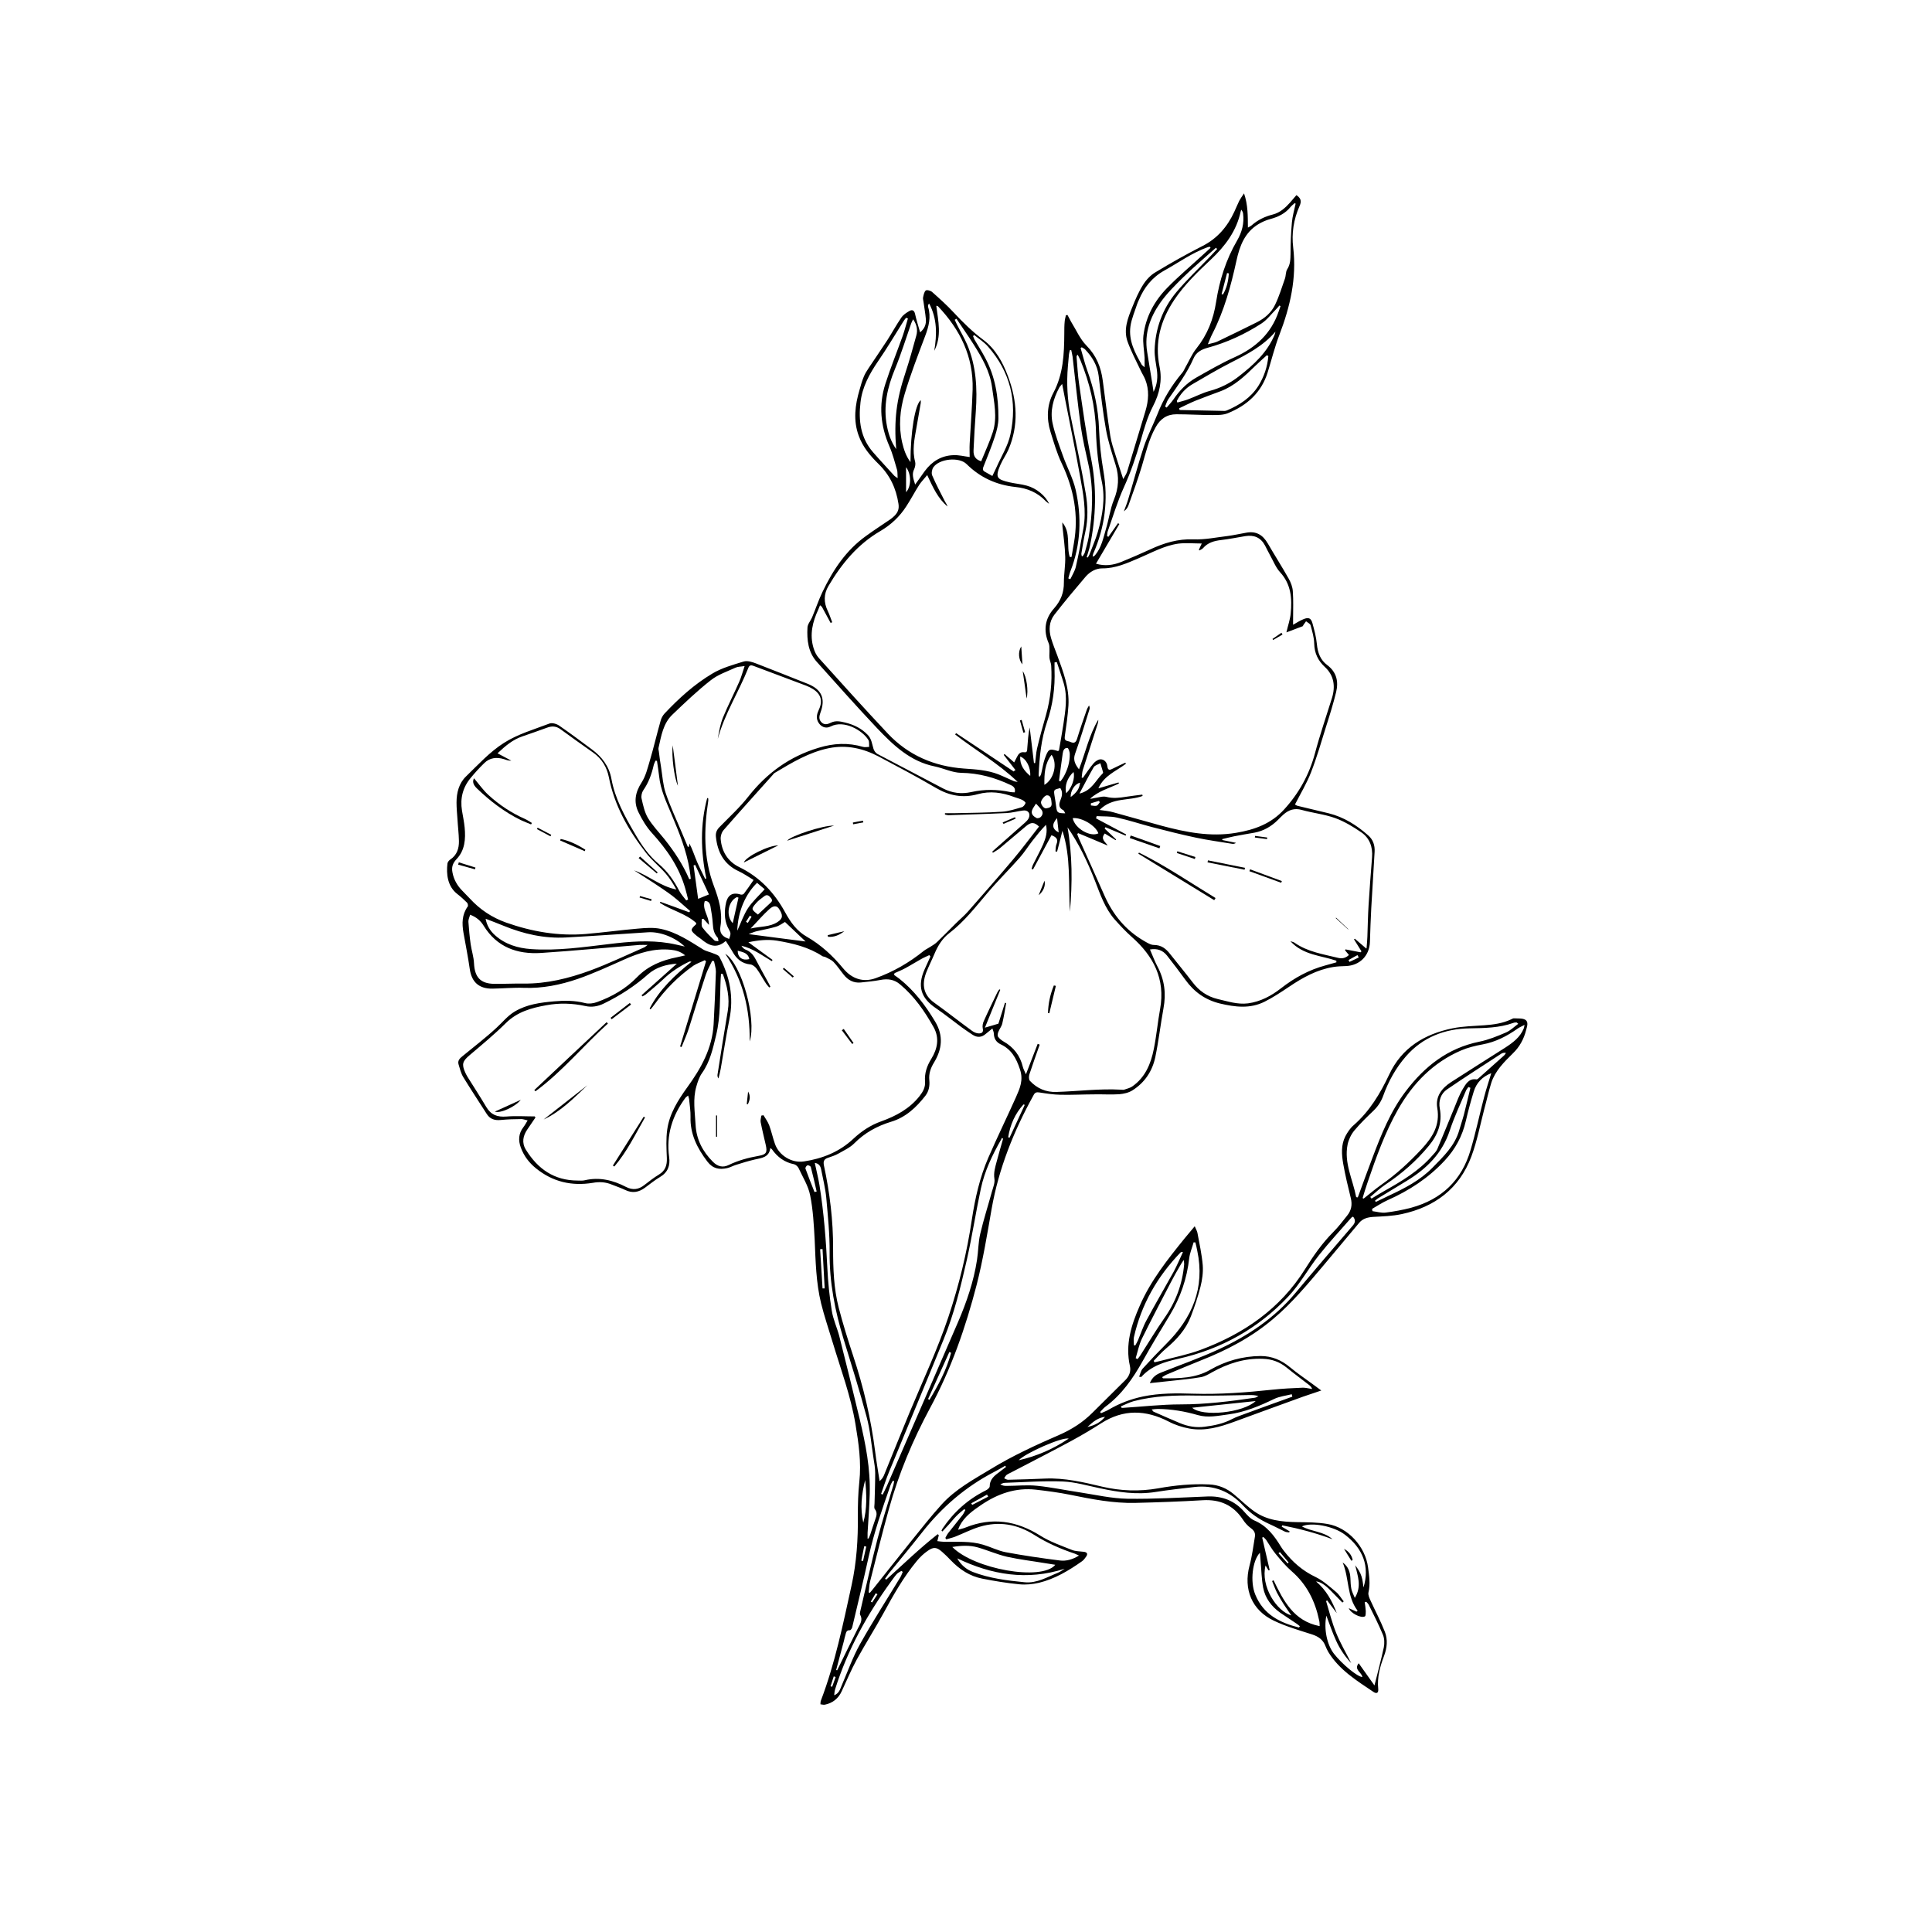 <?xml version="1.0" encoding="UTF-8"?><svg id="Layer_1" xmlns="http://www.w3.org/2000/svg" viewBox="0 0 144.57 144.57"><path d="M75.99,57.63c-.29-.38-.59-.76-.88-1.14.02-.02.04-.05.06-.07.23.2.46.4.72.63.08-.16.15-.28.21-.41.11-.22.24-.39.54-.35.23.04.22-.14.23-.3.04-.52.07-1.04.18-1.56.11.89.21,1.78.32,2.67.03,0,.06,0,.09,0,.05-.36.06-.73.14-1.08.2-.85.43-1.68.67-2.52.34-1.21.47-2.44.39-3.69-.01-.19-.11-.38-.13-.58-.02-.21.01-.42,0-.63,0-.16,0-.33-.06-.47-.41-.95-.28-1.84.4-2.6.51-.58.75-1.19.74-1.96,0-.64.12-1.28.1-1.91-.02-.76-.13-1.52-.21-2.28,0-.08,0-.15-.01-.29.67.79.29,1.77.56,2.59.04,0,.09,0,.13,0,.06-.35.12-.69.18-1.04.37-2.09-.01-4.06-.91-5.96-.36-.75-.59-1.56-.84-2.36-.31-1-.27-2.02.21-2.92.75-1.41.81-2.91.82-4.44,0-.3,0-.61.03-.91.01-.15.06-.3.09-.46.04,0,.08-.02.12-.02.09.16.17.33.26.49.38.61.67,1.3,1.16,1.8.74.75,1.09,1.62,1.22,2.63.18,1.37.35,2.74.56,4.11.08.52.26,1.03.42,1.54.17.55.35,1.09.55,1.71.11-.2.23-.37.29-.55.46-1.51.91-3.02,1.37-4.53.24-.8.3-1.6-.02-2.39-.09-.22-.23-.43-.33-.65-.34-.72-.72-1.43-.99-2.18-.31-.89.02-1.74.36-2.57.23-.57.47-1.14.8-1.66.23-.37.56-.73.94-.95,1.14-.69,2.31-1.35,3.49-1.95,1.13-.57,1.88-1.45,2.4-2.57.13-.27.24-.56.37-.82.09-.17.2-.32.36-.56.3.88.28,1.69.29,2.56.13-.07.21-.11.27-.16.46-.41,1-.67,1.6-.82.54-.14.93-.5,1.29-.9.16-.18.31-.37.47-.55.34.24.4.45.23.83-.44.98-.6,2.05-.47,3.1.27,2.29-.23,4.43-1.04,6.54-.35.91-.58,1.86-.87,2.79-.47,1.52-1.55,2.48-2.98,3.06-.34.14-.75.14-1.13.14-.91,0-1.81-.06-2.72-.06-.71,0-1.21.34-1.56.98-.51.91-.73,1.9-1.02,2.88-.3,1-.66,1.98-1.01,2.96-.06.17-.17.32-.34.44.11-.31.24-.61.33-.93.39-1.29.73-2.59,1.15-3.87.28-.84.7-1.64,1.03-2.47.44-1.14,1.07-2.16,1.85-3.09.1-.11.16-.26.23-.39.28-.48.49-1.01.84-1.44.82-1.03,1.27-2.18,1.47-3.48.25-1.61.74-3.17,1.57-4.59.36-.62.54-1.28.45-2-.01-.09-.03-.17-.14-.31-.01.04-.03.09-.04.13-.31,1.46-1.16,2.59-2.22,3.59-1,.94-1.99,1.89-2.76,3.04-1.01,1.52-1.47,3.15-1.09,5,.21,1.02,0,2-.5,2.96-.41.79-.66,1.68-.91,2.55-.35,1.2-.74,2.36-1.26,3.5-.48,1.06-.82,2.19-1.21,3.3-.04.11-.03.24-.05.36l.1.05c.24-.34.48-.68.72-1.02.03.02.07.04.1.06-.58.98-1.16,1.96-1.75,2.97.67.2,1.29.11,1.89-.13.73-.3,1.45-.61,2.17-.94,1.03-.48,2.08-.8,3.25-.75.84.03,1.69-.15,2.53-.25.47-.06.94-.17,1.41-.25.72-.13,1.22.14,1.61.81.51.88,1.06,1.74,1.56,2.63.16.28.29.62.31.94.05.69.02,1.39.02,2.09,0,.12,0,.25,0,.42.28-.16.51-.31.76-.41.39-.17.58-.1.69.3.14.51.28,1.03.33,1.56.06.64.26,1.19.78,1.57.7.53.85,1.23.66,2.02-.21.86-.47,1.7-.74,2.54-.36,1.16-.7,2.34-1.14,3.47-.32.82-.78,1.58-1.2,2.4.05.03.12.08.2.1.78.19,1.56.37,2.33.56,1.13.28,2.09.89,2.95,1.65.36.31.51.74.48,1.23-.08,1.4-.17,2.81-.25,4.21-.05.85-.07,1.7-.1,2.54-.04,1.04-.77,1.76-1.8,1.8-.31.01-.63.02-.94.07-1.23.2-2.29.79-3.31,1.48-.6.4-1.2.8-1.84,1.12-1.08.54-2.2.4-3.34.13-1.1-.27-1.93-.87-2.58-1.77-.44-.61-.9-1.21-1.37-1.81-.31-.39-.72-.56-1.28-.46.2.45.35.88.56,1.27.53,1,.66,2.03.45,3.14-.22,1.21-.36,2.44-.61,3.64-.22,1.05-.79,1.91-1.71,2.49-.28.18-.65.26-.98.29-.6.04-1.21,0-1.81.01-.87,0-1.74.05-2.61.03-.52-.01-1.04-.09-1.55-.17-.23-.04-.35,0-.45.2-1.48,2.68-2.61,5.49-3.14,8.52-.33,1.89-.64,3.79-1.11,5.64-.83,3.21-1.91,6.33-3.5,9.26-1.29,2.4-2.34,4.9-3.07,7.53-.5,1.8-.95,3.62-1.41,5.43-.07.27-.07.56-.11.83.03.01.06.02.09.03.07-.08.14-.16.21-.25.98-1.23,1.95-2.46,2.93-3.68.73-.9,1.45-1.82,2.23-2.68,1.03-1.14,2.37-1.86,3.66-2.64,1.65-1.01,3.4-1.81,5.17-2.58.91-.4,1.74-.93,2.45-1.64.82-.82,1.65-1.63,2.47-2.45.29-.29.43-.66.34-1.05-.36-1.61.1-3.07.74-4.52.82-1.88,2.08-3.46,3.35-5.03.23-.28.47-.56.76-.91.09.22.17.34.2.48.15.81.33,1.62.4,2.44.04.53-.04,1.09-.17,1.61-.19.75-.44,1.49-.72,2.22-.38.98-1.06,1.73-1.86,2.4-.33.28-.62.61-.92.92l.06.11c.16-.04.32-.07.47-.11.98-.26,2-.46,2.95-.81,3.24-1.2,5.98-3.07,7.85-6.06.62-.99,1.28-1.94,2.11-2.77.38-.38.7-.81,1.03-1.22.32-.39.4-.82.28-1.31-.21-.86-.42-1.72-.57-2.58-.12-.69-.17-1.4.16-2.05.16-.3.36-.61.62-.83,1.2-1.05,1.99-2.37,2.66-3.79.94-2.01,2.64-3.03,4.73-3.46.78-.16,1.59-.17,2.39-.23.69-.05,1.36-.14,2-.44.07-.03.15-.09.23-.08.28.02.6-.02.82.1.28.16.15.5.08.77-.17.68-.49,1.27-1,1.76-.65.64-1.32,1.3-1.61,2.2-.2.64-.34,1.3-.52,1.95-.31,1.19-.54,2.41-.97,3.56-.9,2.41-2.74,3.78-5.21,4.31-.7.15-1.43.17-2.15.21-.42.03-.78.13-1.05.46-.91,1.08-1.82,2.18-2.73,3.26-1.15,1.36-2.29,2.73-3.65,3.88-1.64,1.4-3.51,2.38-5.5,3.16-.85.34-1.7.7-2.54,1.05-.11.05-.2.12-.31.18.04.06.06.09.07.09,1.21,0,2.41,0,3.51-.63,1.16-.67,2.44-1.03,3.79-1.04.84,0,1.55.3,2.2.84.55.46,1.15.86,1.73,1.29.18.13.35.26.61.45-.5.17-.93.31-1.36.46-1.71.62-3.42,1.24-5.13,1.87-1.09.4-2.2.73-3.37.52-.54-.1-1.08-.27-1.57-.53-1.71-.88-3.37-.93-5.02.12-.73.47-1.48.91-2.25,1.33-1.44.78-2.9,1.52-4.35,2.28-.16.09-.34.16-.49.26-.08.06-.13.17-.19.26.1.04.19.11.29.11.93-.02,1.86-.05,2.79-.09,1.45-.06,2.84.27,4.23.6,1.4.33,2.8.38,4.22.13,1.26-.23,2.53-.35,3.82-.29.68.03,1.29.28,1.82.72.52.43,1,.91,1.55,1.3.95.67,2.06.78,3.19.8.76.01,1.54.01,2.29.14,1.54.26,2.83,1.7,3.03,3.25.08.62.18,1.24.03,1.87-.04.19.07.43.16.62.35.77.75,1.52,1.06,2.31.24.6.17,1.23-.06,1.84-.3.79-.52,1.59-.43,2.45.03.29-.11.39-.35.23-1.26-.85-2.57-1.65-3.39-3-.08-.14-.15-.29-.21-.44-.18-.48-.54-.72-1.01-.87-.96-.31-1.94-.59-2.84-1.02-1.66-.78-2.3-2.36-1.83-4.13.19-.7.28-1.43.4-2.15.05-.27-.05-.47-.3-.65-.24-.17-.45-.41-.61-.66-.72-1.07-1.7-1.5-2.98-1.43-1.68.1-3.37.16-5.05.2-1.66.04-3.28-.28-4.9-.61-.84-.17-1.7-.28-2.55-.38-1.52-.17-2.86.31-4.1,1.15-.63.43-1.24.86-1.6,1.56-.04.07-.06.15-.12.29.23-.07.41-.1.57-.17,1.97-.79,3.8-.51,5.58.61.73.46,1.57.75,2.37,1.07.27.11.59.1.89.14.23.03.32.14.18.35-.09.13-.19.27-.32.36-.99.7-2.03,1.32-3.22,1.61-.48.11-.99.16-1.48.11-.92-.09-1.84-.24-2.75-.42-.94-.18-1.71-.69-2.37-1.38-.21-.22-.42-.43-.65-.63-.4-.35-.63-.38-1.06-.08-.31.21-.59.48-.83.77-.99,1.2-1.75,2.54-2.49,3.9-.64,1.17-1.36,2.3-2,3.47-.42.77-.76,1.59-1.13,2.38-.25.54-.67.88-1.26,1-.1.02-.22-.02-.33-.03.01-.1,0-.2.04-.29,1.06-2.79,1.65-5.7,2.29-8.61.38-1.73.49-3.47.47-5.23,0-.84.02-1.68.11-2.51.16-1.47-.05-2.89-.29-4.33-.35-2.11-1.1-4.1-1.71-6.13-.29-.97-.62-1.93-.86-2.9-.38-1.55-.41-3.15-.48-4.74-.06-1.12-.12-2.26-.34-3.35-.14-.71-.56-1.37-.87-2.04-.06-.12-.21-.25-.33-.28-.72-.14-1.25-.54-1.66-1.12-.02-.03-.05-.04-.12-.09-.09.71-.66.74-1.18.86-.47.11-.93.25-1.4.4-.22.07-.43.19-.65.24-.58.13-1.07.05-1.48-.49-.76-1-1.3-2.06-1.26-3.35.01-.42-.06-.83-.1-1.25,0-.1-.04-.19-.08-.34-.1.08-.17.12-.21.18-.97,1.32-1.44,2.77-1.21,4.42.09.65-.1,1.15-.69,1.5-.39.23-.74.52-1.11.79-.47.35-.95.44-1.5.17-.31-.15-.65-.26-.97-.39-.47-.2-.94-.23-1.44-.14-1.58.26-3-.07-4.25-1.08-.52-.42-.91-.93-1.14-1.56-.2-.54-.17-1.05.19-1.52.11-.14.2-.31.32-.51-.19-.04-.33-.1-.47-.1-.52,0-1.04.02-1.56.07-.44.04-.78-.07-1.02-.44-.59-.92-1.19-1.83-1.76-2.76-.18-.29-.26-.64-.36-.97-.08-.28.1-.45.3-.61.85-.7,1.73-1.37,2.54-2.12.45-.41.83-.9,1.37-1.22.91-.54,1.92-.67,2.94-.76.78-.07,1.55-.07,2.32.13.27.07.61.03.88-.07,1.14-.41,2.17-1,3.02-1.88.82-.84,1.85-1.26,2.98-1.48.18-.04.36-.08.61-.14-.36-.3-.71-.38-1.09-.42-1.23-.12-2.36.23-3.47.73-1.15.51-2.31,1.05-3.5,1.46-1.29.44-2.62.71-4,.66-.79-.03-1.58.05-2.37.06-1,.01-1.55-.49-1.69-1.47-.13-.91-.31-1.81-.47-2.71-.12-.7-.12-1.36.32-1.97.04-.06,0-.23-.05-.28-.23-.23-.47-.45-.73-.65-.75-.58-.83-1.52-.74-2.28.01-.11.12-.24.21-.3.5-.33.66-.83.65-1.39-.01-.55-.08-1.09-.11-1.63-.03-.42-.07-.84-.07-1.25,0-.73.18-1.44.71-1.95.91-.88,1.78-1.84,2.84-2.51,1.03-.66,2.26-1.01,3.41-1.45.19-.07.52.02.71.15.83.57,1.64,1.18,2.45,1.78.76.56,1.3,1.27,1.47,2.21.27,1.49.99,2.79,1.74,4.07.49.85,1.03,1.65,1.79,2.29.66.55,1.14,1.24,1.54,2.01.14.27.35.49.53.73.05-.02.09-.05.14-.07-.07-.27-.13-.54-.21-.81-.46-1.62-1.38-2.94-2.5-4.17-.41-.45-.73-.99-1-1.54-.38-.77-.25-1.5.23-2.24.31-.48.45-1.08.62-1.65.29-.98.52-1.98.8-2.96.05-.19.16-.4.29-.54,1.07-1.14,2.23-2.19,3.57-2.99.71-.43,1.55-.66,2.36-.91.27-.08.62.03.91.14,1.3.5,2.59,1.02,3.88,1.53,1.04.42,1.35,1.1.95,2.16-.09.26-.14.49.07.71.22.23.47.16.71.04.36-.18.71-.1,1.08-.01.65.16,1.21.43,1.68.92.29.3.32.68.43,1.04.04.14.16.31.28.38,1.64.87,3.29,1.72,4.93,2.59.67.35,1.38.43,2.1.27.99-.22,1.96-.21,2.94,0,.1.02.2.01.32.02.07-.29-.07-.44-.29-.54-1.18-.56-2.39-.9-3.72-.92-.66-.01-1.31-.34-1.98-.48-1.83-.37-3.1-1.59-4.31-2.86-1.53-1.62-3.01-3.29-4.5-4.95-.66-.73-.76-1.65-.71-2.58.01-.26.23-.5.34-.75.27-.64.49-1.31.79-1.93.78-1.63,1.76-3.11,3.26-4.18.59-.43,1.21-.83,1.81-1.24.11-.08.22-.17.32-.27.24-.25.35-.49.29-.89-.18-1.17-.64-2.15-1.5-2.99-.61-.6-1.17-1.26-1.47-2.09-.43-1.16-.28-2.31.06-3.46.09-.32.18-.65.31-.96.09-.23.23-.45.37-.66.47-.71.95-1.4,1.41-2.11.35-.55.66-1.12,1.03-1.66.14-.21.38-.37.61-.5.21-.12.36-.05.42.22.1.45.24.89.38,1.38.35-.29.46-.62.43-.99-.04-.44-.12-.87-.18-1.31-.01-.1-.05-.21-.03-.31.04-.18.08-.42.2-.52.08-.07.37.01.48.11.55.49,1.11.99,1.61,1.53.69.74,1.4,1.44,2.22,2.05.91.68,1.46,1.68,1.85,2.74.68,1.81.81,3.65.03,5.47-.17.39-.43.75-.6,1.14-.43.98-.24,1.09.67,1.31.43.1.87.13,1.3.25.72.19,1.42.77,1.67,1.36-.11-.09-.18-.13-.24-.19-.62-.66-1.39-.98-2.28-1.07-1.41-.15-2.63-.7-3.65-1.71-.56-.56-2.06-.41-2.5.25-.1.16-.15.45-.07.61.28.65.61,1.27.93,1.9.07.14.17.26.21.41-.72-.6-1.09-1.43-1.52-2.35-.22.27-.43.48-.59.72-.34.53-.63,1.09-.97,1.61-.5.78-1.15,1.39-1.95,1.86-1.7.99-2.9,2.45-3.88,4.11-.36.6-.36,1.23-.05,1.87.13.27.22.56.33.84-.04.02-.08.04-.12.05-.22-.4-.43-.8-.65-1.2-.05-.04-.1-.08-.14-.12-.04.11-.08.21-.13.32-.43.92-.66,1.87-.36,2.87.08.27.21.55.4.76,1.71,1.9,3.42,3.8,5.17,5.66,1.53,1.62,3.47,2.45,5.69,2.61.87.06,1.74.11,2.57.43.4.16.78.35,1.18.52.05.02.11.02.27.05-1.47-1.41-3.16-2.37-4.68-3.55.02-.03.05-.07.07-.1,1.44.96,2.88,1.91,4.31,2.87.02-.02.05-.05.07-.07ZM54.07,72.88s-.08,0-.12-.01c0,.1-.01.21-.02.31-.07,1.43,0,2.86-.34,4.27-.24.99-.45,1.99-1.06,2.85-.2.28-.32.64-.42.99-.28.95-.11,1.92-.06,2.88.06,1.1.53,2,1.3,2.77.35.35.74.45,1.17.24.72-.35,1.47-.55,2.26-.69.56-.1.65-.25.52-.82-.13-.57-.27-1.13-.38-1.7-.03-.15.03-.33.05-.49.05-.01.11-.02.16-.03.15.25.33.49.43.76.17.46.27.94.43,1.39.3.86,1.26,1.45,2.16,1.31,1.4-.21,2.67-.72,3.71-1.7.61-.57,1.29-1.02,2.08-1.3,1.11-.4,2.12-.94,2.87-1.89.26-.33.44-.66.41-1.08-.05-.63.14-1.18.47-1.71.46-.75.62-1.55.18-2.35-.67-1.2-1.45-2.33-2.52-3.22-.43-.37-.92-.44-1.47-.33-.49.09-.98.14-1.48.19-.53.05-.95-.18-1.27-.59-.26-.32-.48-.66-.76-.95-.16-.16-.39-.25-.6-.36-.07-.04-.16-.03-.23-.07-1.03-.68-2.2-.96-3.4-1.16-.7-.11-1.4-.04-2.14.12.63.46,1.22.89,1.81,1.32-.02.03-.04.06-.06.09-.73-.43-1.41-.95-2.27-1.15.08.13.18.24.31.29.35.13.57.38.74.7.3.58.62,1.14.93,1.71.07.12.13.25.19.37-.03.02-.06.04-.09.05-.09-.11-.2-.22-.27-.34-.23-.35-.42-.72-.67-1.06-.11-.15-.3-.3-.46-.32-.64-.06-1.04-.41-1.34-.94-.15-.27-.33-.52-.51-.82-.71.63-1.29.33-1.86-.15-.12-.1-.25-.17-.36-.27-.44-.37-.44-.43-.01-.82.01-.01,0-.04.02-.1-.77-.71-1.85-.94-2.72-1.51l.03-.08c.72.26,1.45.52,2.17.79.02-.03.04-.07.06-.1-.44-.37-.86-.77-1.31-1.12-.47-.36-.97-.68-1.46-1.01-.47-.31-.95-.6-1.42-.91,1.1.39,1.97,1.2,3.16,1.43-.24-.43-.5-.86-.82-1.22-.46-.52-1.02-.97-1.44-1.51-1.32-1.69-2.37-3.53-2.79-5.67-.15-.75-.52-1.38-1.17-1.84-.83-.58-1.65-1.17-2.46-1.76-.32-.23-.64-.24-.99-.11-.61.22-1.22.44-1.84.65-.72.24-1.28.71-1.87,1.27.37.2.7.38,1.03.55-.2.01-.37-.05-.54-.11-.55-.17-1.07-.12-1.49.3-.35.34-.68.7-.99,1.08-.61.72-.82,1.55-.67,2.47.07.42.16.85.2,1.27.08.85.02,1.7-.6,2.35-.31.33-.39.62-.31,1.02.1.52.35.96.71,1.33.19.2.39.4.58.6.76.83,1.66,1.43,2.73,1.81,1.93.68,3.91,1.02,5.96.85,1.3-.11,2.59-.29,3.88-.4.57-.05,1.18-.1,1.73.02,1.16.24,2.15.91,3.15,1.53.24.15.55.2.82.32.15.06.35.12.41.24.78,1.47,1.09,3.01.75,4.68-.25,1.23-.43,2.47-.65,3.7-.04.24-.11.48-.17.72-.07-.1-.08-.19-.07-.28.25-1.59.5-3.19.77-4.78.16-.97-.05-1.88-.38-2.78ZM89.96,40.67c-.63,0-1.22-.06-1.79.01-1.06.15-1.99.68-2.96,1.09-.87.37-1.74.77-2.73.76-.49,0-.93.26-1.25.63-.8.94-1.59,1.88-2.34,2.85-.39.51-.42,1.13-.24,1.74.13.44.31.88.47,1.31.44,1.21.91,2.42.83,3.74-.05.76-.16,1.52-.27,2.28-.03.22,0,.33.22.38.07.01.14.03.2.06.27.12.41.05.5-.25.22-.72.47-1.43.72-2.15.04-.12.11-.22.17-.33.06.12.06.21.03.3-.35,1.11-.68,2.22-1.07,3.31-.17.47,0,.79.29,1.17.49-1.27.76-2.57,1.44-3.71.01.11-.01.2-.04.3-.37,1.16-.75,2.32-1.12,3.48-.05.17-.05.36-.08.55.03,0,.06.01.09.02.26-.37.51-.75.8-1.09.13-.15.35-.3.53-.3.28,0,.47.24.5.5.04.38.21.3.44.18.3-.15.6-.29.91-.43.01.03.03.05.04.08-.71.55-1.63.87-2.06,1.84.56-.16,1.03-.3,1.51-.44,0,.03.02.05.03.08-.73.35-1.54.56-2.16,1.14.12,0,.22-.03.33-.05.3-.04.62-.16.89-.09.51.13.99.07,1.48-.01.4-.06.81-.11,1.21-.16,0,.03.01.06.02.1-1.02.39-2.28.08-3.22,1.05.4.06.72.08,1.02.17,1.21.33,2.41.68,3.62,1.01,1.83.49,3.66.85,5.57.53,1.39-.23,2.63-.68,3.61-1.76,1.11-1.22,1.87-2.6,2.3-4.2.37-1.39.84-2.75,1.27-4.13.27-.87.15-1.69-.52-2.31-.54-.5-.79-1.05-.81-1.77-.01-.46-.15-.91-.27-1.36-.03-.12-.22-.2-.34-.3-.07.09-.13.19-.2.28-.02.03-.03.08-.05.09-.4.15-.8.3-1.22.46.12-.53.28-.96.32-1.41.11-1.12.04-2.19-.8-3.1-.31-.34-.49-.81-.72-1.22-.14-.25-.27-.52-.4-.77-.32-.6-.82-.81-1.49-.7-.6.1-1.19.22-1.79.29-.52.06-1,.19-1.36.61-.07.08-.18.11-.27.17-.01-.02-.03-.03-.04-.05.06-.14.13-.28.22-.48ZM69.62,71.57s-.05-.07-.08-.1c-.2.1-.41.18-.6.29-.4.22-.79.47-1.2.69-.26.14-.53.25-.8.37-.01.04-.03.09-.04.13.13.09.26.18.39.28,1.12.89,1.96,2,2.69,3.22.63,1.05.52,2.06-.09,3.06-.25.41-.4.83-.35,1.32.04.42-.03.82-.29,1.16-.68.87-1.47,1.62-2.57,1.95-1.05.32-1.98.83-2.76,1.62-.32.32-.76.52-1.16.75-.26.15-.55.24-.84.34-.27.1-.32.27-.27.54.44,2.06.7,4.14.69,6.26,0,1.48.05,2.96.42,4.4.31,1.21.69,2.41,1.08,3.6.78,2.35,1.34,4.74,1.65,7.19.09.73.22,1.46.33,2.19.16-.13.25-.27.32-.42.64-1.57,1.27-3.14,1.92-4.71.99-2.38,2.09-4.71,2.91-7.16.8-2.4,1.39-4.83,1.76-7.33.24-1.57.59-3.11,1.22-4.57.66-1.52,1.39-3.01,2.07-4.53.29-.66.58-1.28.3-2.1-.28-.84-.64-1.49-1.45-1.87-.31-.15-.49-.41-.5-.78,0-.12-.06-.25-.11-.4-.19.16-.34.27-.48.39-.32.29-.66.31-1.02.07-.27-.18-.54-.36-.8-.55-.65-.48-1.27-.98-1.93-1.43-1.13-.76-1.4-1.65-.84-2.91.14-.32.29-.63.43-.95ZM70.71,60.95s0-.07,0-.1c.24,0,.48,0,.72,0,1.18-.03,2.37-.03,3.55-.11.5-.03,1-.2,1.49-.34.11-.03.23-.19.27-.31.02-.05-.15-.19-.26-.24-.19-.09-.39-.14-.59-.21-.89-.34-1.8-.47-2.73-.21-1.12.31-2.14.11-3.14-.48-1.4-.82-2.84-1.58-4.27-2.34-1.16-.61-2.38-.89-3.7-.63-1.5.3-2.78,1.08-4.07,1.85-.07.04-.12.11-.17.17-1.22,1.37-2.46,2.73-3.66,4.11-.15.17-.24.46-.22.69.08.93.54,1.67,1.38,2.08,1.55.75,2.65,1.93,3.46,3.42.39.71.86,1.37,1.58,1.78,1.08.62,1.96,1.43,2.75,2.39.64.77,1.49,1.07,2.44.72,1.31-.47,2.5-1.16,3.59-2.04.14-.11.32-.19.47-.29.18-.12.37-.22.52-.37.47-.45.92-.91,1.38-1.37.31-.31.65-.59.94-.92,1.13-1.29,2.27-2.58,3.38-3.9.67-.8,1.29-1.63,1.93-2.45-.35-.34-.6-.34-.96-.04-.66.55-1.31,1.11-1.97,1.66-.16.13-.35.23-.52.34l-.05-.08c.11-.1.21-.2.33-.3.71-.63,1.43-1.26,2.14-1.89.1-.09.2-.2.26-.32.15-.35-.05-.62-.42-.57-.41.05-.82.17-1.24.19-1.45.07-2.9.11-4.35.16-.07,0-.15-.02-.22-.04ZM79.87,61.83c.38,2.12.38,4.25.19,6.39-.12-2.02.09-4.06-.56-6.05-.13.52-.26,1.04-.4,1.56-.04,0-.08-.02-.12-.02.02-.19.01-.38.08-.55.15-.38-.04-.53-.38-.66-.46.86-.92,1.71-1.38,2.56-.04-.01-.07-.03-.11-.04.04-.11.06-.22.11-.32.25-.51.53-1.01.76-1.53.19-.45.34-.92.21-1.45-.37.38-.69.78-1.01,1.19-.32.41-.6.86-.94,1.25-.79.9-1.65,1.74-2.42,2.65-.9,1.06-1.75,2.16-2.87,3.02-.5.38-.84.92-1.09,1.51-.2.48-.44.95-.63,1.43-.37.96-.17,1.72.61,2.27.95.68,1.87,1.41,2.82,2.1.14.1.33.19.5.19.21,0,.37-.07.3-.37-.04-.17,0-.4.08-.56.32-.72.67-1.43,1.01-2.14.04-.08.1-.15.15-.23.02.01.05.03.07.04-.38.95-.77,1.89-1.15,2.83.36-.1.67-.2,1.01-.3.16-.49.32-1.03.49-1.56.03,0,.06.01.09.02-.09.51-.17,1.02-.29,1.53-.05.22-.22.42-.3.64-.04.1-.07.27-.02.34.1.14.25.27.41.36.76.43,1.25,1.06,1.45,1.91.04.16.13.31.23.55.32-.84.6-1.56.88-2.28l.15.06c-.26.74-.53,1.48-.77,2.22-.05.15-.05.4.04.49.53.57,1.21.86,1.99.83,1.61-.05,3.21-.26,4.82-.17.08,0,.17.02.24,0,.2-.07.42-.12.59-.23.99-.68,1.41-1.71,1.63-2.82.2-.99.29-2,.47-2.99.4-2.24-.49-3.95-2.12-5.39-.46-.41-.88-.86-1.29-1.32-.72-.83-1.07-1.87-1.46-2.87-.56-1.43-1.21-2.81-2.11-4.09ZM102.26,70.94c.03-.35.05-.6.06-.85.03-.79.04-1.58.09-2.37.07-1.19.17-2.39.26-3.58.06-.76-.18-1.43-.81-1.86-.61-.42-1.26-.81-1.94-1.06-.8-.29-1.67-.38-2.5-.61-.55-.16-.98-.01-1.38.34-.14.12-.27.26-.4.39-.5.5-1.08.84-1.78.97-.5.09-1.01.17-1.51.27-.3.06-.59.14-.89.21,0,.02,0,.05.01.07.34.07.68.14,1.02.21-.1.07-.2.09-.3.07-.9-.15-1.81-.27-2.7-.46-1.1-.23-2.19-.51-3.28-.79-.88-.23-1.74-.52-2.62-.71-.49-.11-1.02-.08-1.53-.11-.01.06-.03.12-.04.17.75.4,1.5.8,2.25,1.2-.01.03-.03.06-.04.09-.5-.21-1.01-.42-1.51-.63-.02.03-.04.07-.06.1.29.27.58.55.86.82-.01.02-.03.04-.04.05-.27-.17-.53-.33-.81-.5-.37.44.1.66.21.9-.72-.31-1.47-.62-2.21-.93-.02.03-.04.06-.06.09.04.09.07.19.11.28.64,1.43,1.29,2.86,1.92,4.29.64,1.45,1.59,2.61,2.97,3.41.23.13.49.3.73.3.56,0,.91.28,1.22.68.55.7,1.13,1.39,1.67,2.1.49.65,1.1,1.08,1.9,1.27.75.17,1.47.42,2.26.32.94-.13,1.74-.56,2.47-1.13,1-.78,2.09-1.38,3.32-1.71.27-.07.54-.15.82-.23,0-.04,0-.08,0-.12-1.15-.4-2.48-.41-3.44-1.46.15.05.23.06.29.1.99.7,2.16.87,3.3,1.15.3.07.56,0,.79-.22-.11-.13-.2-.24-.29-.35.01-.02.02-.05.03-.07.38.07.75.15,1.13.22.02-.02.04-.05.07-.07-.19-.3-.37-.6-.56-.9.02-.02.04-.03.06-.05.26.22.52.45.86.74ZM40,83.53s.04.06.07.09c-.2.29-.4.59-.6.88-.34.49-.44,1.01-.12,1.53.89,1.44,2.12,2.31,3.88,2.31.17,0,.36.02.52-.02,1.1-.26,2.12-.01,3.1.5.49.25.93.2,1.36-.14.36-.28.72-.56,1.1-.79.48-.29.61-.7.59-1.23-.03-.72-.07-1.45.03-2.15.17-1.19.81-2.19,1.5-3.15,1.03-1.42,1.87-2.92,1.97-4.72.07-1.31.13-2.62.17-3.93,0-.26-.09-.52-.14-.79-.05,0-.1-.02-.14-.02-.16.35-.36.69-.48,1.05-.44,1.33-.84,2.68-1.27,4.02-.15.47-.36.92-.54,1.38-.04-.01-.08-.03-.11-.04.65-2.12,1.29-4.24,1.94-6.37-.03-.03-.06-.06-.09-.09-.28.14-.59.24-.85.41-1.14.8-2.11,1.78-2.92,2.91-.09.13-.19.24-.29.36-.02-.02-.04-.04-.07-.06.74-1.43,1.89-2.5,3.13-3.5-.09-.03-.15-.03-.19,0-.7.34-1.35.76-1.92,1.31-.41.39-.86.75-1.29,1.12-.08.07-.18.11-.27.16l-.06-.09c.88-.79,1.76-1.57,2.64-2.36-.81.06-1.56.27-2.16.8-1,.89-2.11,1.6-3.3,2.18-.44.22-.92.3-1.39.19-.97-.21-1.94-.24-2.91-.06-1.12.2-2.18.49-3.04,1.34-.86.85-1.79,1.62-2.71,2.4-.52.44-.61.66-.33,1.29.05.12.12.23.18.34.47.75.95,1.49,1.4,2.25.35.59.83.76,1.5.71.7-.06,1.41-.01,2.11-.01ZM56.38,65.84c-.39-.23-.72-.47-1.09-.64-1.11-.51-1.6-1.42-1.72-2.59-.03-.3.07-.53.29-.74.73-.75,1.51-1.46,2.15-2.28,1.38-1.75,3.08-2.98,5.23-3.63,1.14-.35,2.22-.4,3.35-.07.14.04.3,0,.45,0-.02-.17.02-.38-.06-.52-.45-.73-1.83-1.52-2.82-1.01-.38.2-.77.02-.96-.37-.15-.32-.05-.61.08-.9.3-.64.15-1.16-.45-1.53-.16-.1-.32-.18-.5-.25-1.31-.5-2.63-.98-3.94-1.48-.24-.09-.33-.03-.41.19-.71,1.77-1.76,3.4-2.27,5.27.09-.55.19-1.1.39-1.6.37-.9.82-1.77,1.21-2.66.16-.35.25-.73.41-1.19-.3.05-.51.04-.68.12-.63.29-1.32.52-1.85.94-1.01.79-1.95,1.69-2.88,2.58-.69.66-.83,1.59-1.03,2.47-.02.09,0,.18.02.28.05.4.1.8.17,1.2.1.64.14,1.31.34,1.91.35,1.03.82,2.02,1.24,3.03.14.34.28.67.42,1l.09-.02c0-.08.02-.15.03-.23.23.44.37.9.56,1.35.19.44.41.87.62,1.3.03-.01.05-.03.08-.04-.42-2.02-.46-4.03.07-6.02.06.02.08.04.08.06,0,.05,0,.09,0,.14-.33,2.16-.37,4.29.42,6.39.36.96.67,1.97.49,3.03-.06.37.04.6.33.79.1.06.21.09.32.14.04-.13.1-.26.1-.39,0-.1-.05-.2-.1-.29-.34-.57-.37-1.2-.27-1.83.11-.72.45-1.03,1.14-.81.07.02.19-.01.23-.06.23-.3.45-.62.71-1ZM102.83,126.2c.25-1,.51-1.96.72-2.93.06-.3.05-.67-.07-.95-.32-.77-.7-1.51-1.07-2.26-.04-.07-.11-.13-.17-.2-.04.01-.08.02-.12.03.03.22.07.45.08.67,0,.13,0,.35-.06.39-.3.17-1.09-.25-1.21-.61.2.09.39.17.58.26l.08-.07c-.82-1.07-.62-2.44-1.12-3.61.41.29.56.7.58,1.17.01.27.02.54.07.8.04.21.15.41.26.68.54-.88.21-1.65.03-2.44.2.26.38.53.47.83.1.29.11.61.15.83.48-1.58-.04-2.92-1.39-3.95-.85-.65-2.53-.96-3.22-.62.75.41,1.65.37,2.29.96-1.23-.46-2.48-.79-3.76-1.04-.01.03-.03.07-.04.1.2.12.4.23.59.35-.01.03-.02.05-.03.08-.11-.02-.22-.01-.32-.06-.39-.18-.76-.39-1.15-.56-.75-.34-1.42-.79-1.98-1.39-.98-1.06-2.18-1.55-3.63-1.39-.97.11-1.94.22-2.9.37-1.43.23-2.82.02-4.21-.28-.91-.19-1.82-.46-2.73-.5-1.45-.06-2.9.05-4.36.1-.12,0-.23.07-.34.11.16.1.3.12.45.12.77,0,1.54-.09,2.3-.01,1.08.11,2.16.34,3.24.5,1.17.18,2.34.45,3.52.47,2,.03,4-.09,6-.17,1.1-.04,2.02.31,2.75,1.15.22.25.47.53.76.65.94.4,1.49,1.15,1.99,1.97.07.11.14.21.22.31.64.83,1.4,1.49,2.37,1.95.56.27,1.05.72,1.53,1.12.23.19.38.47.57.7-.03.03-.07.06-.1.09-.29-.3-.59-.6-.88-.9-.41-.42-.79-.67-1.09-.68.77.65,1.21,1.48,1.55,2.37-.24-.32-.48-.64-.72-.95-.03.02-.06.03-.08.05.24.79.44,1.61.75,2.37.3.75.72,1.46,1.13,2.27-.51-.54-.87-1.1-1.14-1.7-.27-.59-.48-1.22-.72-1.85-.2.98.04,2.17.57,2.85.6.77,1.76,1.73,2.12,1.74-.03-.35-.66-.54-.27-1.03.41.57.8,1.13,1.2,1.69ZM69.53,22.71c-.06.08-.08.1-.08.12,0,.05-.01.1,0,.14.23.75.05,1.46-.22,2.17-.54,1.44-1.1,2.88-1.54,4.36-.35,1.17-.46,2.4-.18,3.62.12.5.27.99.62,1.46,0-2.25.34-4.3.77-4.64,0,.09,0,.15,0,.21-.11.63-.22,1.26-.33,1.89-.15.84-.32,1.67-.09,2.52.04.16,0,.38-.07.54-.2.39-.06.73.07,1.16.27-.37.49-.69.72-1.01.53-.72,1.24-1.16,2.14-1.19.41-.02.82.09,1.22.14,0-.29-.02-.65,0-1.01.07-1.35.18-2.69.22-4.04.07-2.46-.93-4.48-2.59-6.23-.02-.02-.06-.02-.13-.04.15,1.15.42,2.28-.15,3.37.2-1.21.23-2.39-.39-3.55ZM86.04,103.5c.18-.45.49-.66.86-.8,1.43-.57,2.89-1.08,4.29-1.73,2.19-1.01,4.17-2.33,5.74-4.21,1.41-1.69,2.85-3.37,4.29-5.04.2-.23.23-.43.03-.68-.05.03-.11.05-.14.09-.81.93-1.65,1.83-2.41,2.79-.8,1.01-1.42,2.17-2.3,3.1-2.25,2.39-5.02,3.94-8.24,4.66-1.03.23-2.02.53-2.76,1.36,0,0-.04,0-.16-.02.09-.22.13-.46.27-.61.57-.63,1.15-1.24,1.75-1.84,1.95-1.94,2.92-4.2,2.33-6.98-.04-.21-.09-.42-.14-.62-.04,0-.09,0-.13-.01-.11.39-.28.78-.33,1.18-.17,1.54-.66,2.96-1.46,4.28-.69,1.13-1.37,2.26-2.02,3.42-.73,1.31-1.57,2.52-2.8,3.43-.15.11-.26.26-.39.39.02.03.04.06.07.09.19-.09.4-.16.58-.27.8-.47,1.65-.79,2.55-.98,1.25-.26,2.52-.25,3.78-.21,1.98.06,3.95-.09,5.91-.3.76-.08,1.53-.12,2.29-.15.23,0,.46.07.69.1-.06-.16-.16-.25-.27-.33-.55-.43-1.11-.84-1.65-1.28-.52-.42-1.1-.63-1.76-.65-1.38-.06-2.63.35-3.82,1.01-.26.15-.54.31-.82.36-.74.13-1.49.2-2.24.28-.52.06-1.03.11-1.6.17ZM96.95,15.24s-.05-.03-.07-.04c-.11.1-.23.19-.32.3-.39.48-.91.73-1.5.89-.31.08-.62.22-.89.38-1.03.62-1.41,1.64-1.65,2.75-.41,1.87-.91,3.72-1.79,5.44-.12.23-.21.47-.35.8.3-.08.51-.11.69-.19.99-.47,1.98-.96,2.97-1.45.6-.3,1.1-.73,1.38-1.33.3-.62.5-1.29.73-1.94.08-.23.05-.51.17-.7.24-.37.24-.75.25-1.16,0-.78.03-1.55.1-2.33.04-.48.18-.95.28-1.42ZM101.96,89.65l.08.04c.43-.34.85-.7,1.3-1.02,1.12-.78,2.11-1.69,3.04-2.69.82-.89,1.39-1.78,1.17-3.07-.15-.86.34-1.49,1.04-1.94,1.35-.87,2.7-1.72,4.05-2.58.57-.37,1.11-.77,1.38-1.43.03-.06.03-.14.06-.27-.22.12-.38.18-.52.28-.79.56-1.64,1-2.61,1.18-.55.1-1.12.24-1.63.46-2.08.9-3.59,2.45-4.7,4.4-.98,1.72-1.64,3.58-2.28,5.45-.14.4-.26.8-.38,1.2ZM35.18,68.44c-.05.2-.14.37-.13.53.04.56.09,1.13.17,1.69.07.48.23.95.25,1.43.05,1.02.47,1.51,1.49,1.53.74.01,1.49-.03,2.23-.02,1.72.02,3.37-.39,4.96-.97,1.38-.51,2.71-1.15,4.06-1.74.07-.03.12-.09.25-.18-.26,0-.44-.01-.62,0-2.45.2-4.91.44-7.36.6-1.78.11-3.3-.43-4.29-2.04-.22-.36-.53-.64-1.01-.82ZM101.48,89.58s.08.02.12.02c.01-.03.03-.06.04-.1.35-.95.69-1.9,1.05-2.84.66-1.75,1.35-3.49,2.5-5,1.41-1.86,3.14-3.23,5.5-3.71.69-.14,1.35-.41,2-.69.33-.14.61-.42.92-.65-.09-.07-.11-.1-.12-.1-.08,0-.16,0-.24.03-1.06.38-2.16.39-3.27.41-1.87.03-3.52.66-4.77,2.09-.76.87-1.32,1.88-1.71,2.97-.16.43-.39.78-.71,1.09-.5.48-1.01.97-1.45,1.5-.24.29-.42.67-.5,1.04-.28,1.39.39,2.62.64,3.93ZM66.23,118.14s.06.04.09.06c1.27-1.15,2.5-2.34,3.85-3.4.03.03.05.05.08.08-.03.13-.07.26-.11.44.18.02.34.05.49.05.99.02,1.98-.07,2.94.22.57.17,1.11.45,1.68.56,1.34.25,2.7.45,4.06.62.47.06.95-.07,1.43-.37-.15-.07-.23-.11-.31-.14-1.06-.35-2.08-.8-3.03-1.4-1.28-.81-2.65-1.05-4.1-.61-.63.19-1.22.5-1.83.74-.21.08-.44.13-.66.2-.02-.04-.05-.07-.07-.11.07-.12.13-.26.22-.37.36-.46.73-.91,1.08-1.36.08-.11.13-.24.2-.36-.03-.02-.06-.04-.09-.06-.2.17-.41.33-.59.52-.19.19-.35.4-.53.6-.17.18-.34.37-.51.55-.02-.02-.05-.05-.07-.07.03-.05.05-.1.08-.15.83-1.23,1.9-2.19,3.23-2.85.13-.06.3-.2.3-.31,0-.42.23-.69.54-.93.22-.17.45-.35.68-.52-.02-.03-.04-.06-.06-.09-.27.15-.54.32-.82.46-2.14,1.11-3.92,2.64-5.4,4.53-.81,1.03-1.65,2.04-2.48,3.06-.1.13-.19.27-.29.4ZM111.6,80.3c-.69.27-1.12.73-1.32,1.38-.22.72-.42,1.45-.59,2.19-.26,1.14-.79,2.12-1.59,2.98-1.21,1.3-2.65,2.24-4.27,2.96-.4.18-.78.43-1.16.65.01.06.02.11.03.17.32.04.65.14.96.11.65-.08,1.31-.2,1.95-.37,2.26-.62,3.77-2.05,4.43-4.31.39-1.31.67-2.66,1.02-3.98.15-.58.34-1.14.53-1.77ZM67.94,23.83s-.09-.03-.14-.05c-.07.09-.14.17-.2.27-.63,1-1.23,2.02-1.9,2.99-.64.94-1.18,1.92-1.31,3.07-.16,1.36,0,2.65.94,3.73.52.6,1.06,1.17,1.59,1.76.05.05.12.09.25.18-.02-.26,0-.45-.04-.61-.18-.6-.33-1.21-.58-1.78-.66-1.52-.81-3.08-.3-4.66.39-1.21.87-2.4,1.3-3.6.15-.43.26-.87.39-1.3ZM65.94,111.79s.08.03.11.05c.11-.22.22-.44.32-.66,1.77-4.08,3.55-8.15,5.31-12.23.65-1.51,1.18-3.05,1.43-4.68.1-.64.09-1.31.24-1.94.25-1.07.59-2.12.88-3.18.09-.31.23-.65.18-.94-.07-.47.06-.87.17-1.29.15-.57.32-1.14.48-1.71-.03-.02-.06-.04-.09-.06-.02.04-.04.09-.06.13-.66,1.15-1.23,2.35-1.51,3.65-.38,1.77-.65,3.56-1.05,5.33-.46,2.02-.95,4.05-1.74,5.97-1.34,3.3-2.72,6.59-4.07,9.88-.23.55-.41,1.12-.61,1.68ZM51.24,70.83c-.73-.7-1.85-1.12-2.73-1.07-2.05.13-4.1.28-6.15.39-1.63.09-3.18-.26-4.69-.88-.43-.18-.87-.34-1.33-.52.08.47.32.9.71,1.24.76.68,1.7.96,2.69,1.03,1.97.14,3.92-.15,5.86-.38,1.49-.18,2.98-.31,4.48-.06.36.06.72.15,1.17.25ZM64.89,115.11s.07.01.1.02c.05-.11.1-.21.14-.33.12-.36.23-.73.36-1.09.1-.27.18-.52-.03-.79-.07-.09-.02-.27-.02-.4.02-.76.05-1.53.05-2.29,0-.38-.07-.76-.13-1.14-.16-1.02-.24-2.06-.51-3.06-.52-1.95-1.13-3.88-1.72-5.81-.65-2.12-1.07-4.27-1.05-6.51.01-1.36-.13-2.71-.25-4.07-.07-.73-.25-1.44-.39-2.16-.05-.23-.17-.42-.47-.46.12.58.26,1.12.35,1.66.33,2.06.49,4.13.59,6.21.05,1.06.16,2.13.33,3.18.1.65.39,1.26.56,1.9.52,2.07,1.04,4.15,1.53,6.22.44,1.85.81,3.7.75,5.62-.03.96-.1,1.93-.16,2.89,0,.13,0,.26,0,.39ZM98.75,121.67c-.01-.13,0-.28-.04-.42-.3-1.44-.92-2.69-2.05-3.67-.45-.39-.84-.86-1.22-1.32-.26-.32-.47-.69-.7-1.04-.06-.08-.14-.14-.21-.21-.03.02-.05.03-.08.05l.56,2.43-.09.02c-.07-.11-.14-.23-.22-.37-.39,1.56.84,3.44,1.93,3.74-.21-.31-.41-.58-.58-.85-.17-.27-.34-.55-.49-.84-.14-.28-.25-.59-.37-.88.04-.02.07-.04.11-.06.74,1.54,1.51,3.05,3.44,3.43ZM87.18,30.42s.08.05.12.08c.17-.2.35-.39.5-.6.45-.67,1-1.23,1.69-1.63.96-.54,1.91-1.1,2.92-1.55,1.56-.71,2.71-1.76,3.27-3.41.05-.13.1-.27.14-.4-.03-.02-.06-.04-.08-.05-.09.1-.17.2-.26.29-.36.36-.67.79-1.09,1.06-1.24.8-2.58,1.42-4.01,1.81-.46.12-.87.34-1.06.78-.49,1.12-1.21,2.08-1.9,3.08-.11.16-.16.37-.24.55ZM74.26,35.61c.11-.24.22-.44.31-.65.36-.82.86-1.6,1.04-2.46.53-2.45-.01-4.68-1.69-6.58-.29-.33-.68-.57-1.02-.85-.03.03-.06.05-.09.08.04.09.07.18.11.26.26.45.55.89.79,1.35.77,1.42,1.01,2.96,1,4.54,0,.45-.12.92-.26,1.35-.25.77-.56,1.52-.86,2.28-.08.2-.04.3.14.39.17.09.34.19.53.3ZM71.56,23.86l-.12.07c.06.12.11.24.17.36.25.5.54.98.76,1.49.68,1.6.77,3.28.65,4.99-.07.97-.13,1.95-.17,2.92-.02.45.15.69.57.83.29-.72.63-1.44.87-2.18.36-1.12.09-2.26-.06-3.39-.16-1.17-.75-2.19-1.37-3.17-.41-.65-.86-1.29-1.29-1.93ZM90.59,18.55s-.05-.06-.07-.09c-.05.01-.11.03-.16.04-1.16.42-2.15,1.14-3.21,1.73-.94.52-1.54,1.28-1.94,2.24-.04.09-.08.17-.11.26-.18.56-.43,1.12-.51,1.69-.15,1.07.34,1.99.85,2.88.03.04.08.07.21.18,0-.3,0-.5,0-.71-.03-.55-.15-1.12-.09-1.66.17-1.4.82-2.59,1.79-3.58.84-.86,1.77-1.64,2.66-2.46.19-.17.38-.35.57-.52ZM51.58,65.79s.07-.02.11-.03c-.03-.21-.04-.42-.08-.63-.23-1.47-.79-2.83-1.36-4.19-.39-.93-.83-1.84-.93-2.87-.04-.38-.11-.76-.16-1.14-.04,0-.07,0-.11-.01-.05.12-.11.23-.14.36-.15.66-.38,1.29-.77,1.85-.11.16-.18.44-.13.63.11.49.22,1.01.47,1.44.34.57.82,1.07,1.24,1.59.74.93,1.39,1.91,1.86,3.01ZM102.53,89.56s.06.08.1.13c.31-.19.62-.38.94-.56,1.31-.74,2.6-1.5,3.6-2.65.14-.16.3-.31.38-.49.43-1.01.84-2.04,1.26-3.05.2-.49.38-1,.65-1.45.22-.36.45-.82,1.03-.72.06,0,.14-.07.2-.13.63-.56,1.25-1.11,1.87-1.67.05-.05.09-.12.13-.18-.14-.03-.26,0-.34.05-1.36.89-2.73,1.76-4.07,2.68-.47.32-.65.87-.54,1.43.2,1.08-.15,1.98-.83,2.8-.93,1.13-2.02,2.08-3.24,2.89-.41.27-.76.62-1.14.93ZM79.48,28.73c-.11.14-.18.2-.22.28-.45.84-.7,1.75-.49,2.69.18.82.49,1.62.77,2.41.3.85.75,1.67.95,2.54.46,2.05.39,4.1-.39,6.09-.07.17-.1.36-.16.54.05.02.1.04.15.06.14-.3.33-.59.41-.91.22-.96.4-1.92.57-2.89.24-1.32-.02-2.62-.25-3.91-.35-1.94-.75-3.87-1.13-5.81-.07-.34-.13-.67-.21-1.09ZM80.94,25.99s-.05.04-.08.05c.17.56.3,1.13.5,1.68.51,1.42.83,2.87.88,4.39.04,1.05.15,2.11.33,3.15.37,2.14.11,4.19-.76,6.16-.03.07-.03.15-.05.23.1-.02.14-.06.18-.1.48-.57.62-1.29.82-1.98.22-.72.31-1.48.59-2.17.36-.88.41-1.72.13-2.61-.27-.87-.56-1.75-.72-2.64-.24-1.34-.39-2.69-.55-4.04-.1-.78-.48-1.4-1-1.95-.07-.08-.18-.12-.27-.18ZM81.31,41.69s.05.02.08.03c.05-.07.1-.14.13-.22.21-.56.46-1.12.63-1.7.35-1.23.57-2.48.3-3.75-.27-1.26-.4-2.53-.44-3.8-.05-1.85-.47-3.61-1.17-5.31-.06-.14-.13-.26-.2-.4-.08.08-.09.14-.08.19.06.67.09,1.35.19,2.01.27,1.85.52,3.71.89,5.54.44,2.21.38,4.39-.08,6.57-.06.28-.16.55-.24.83ZM94.9,26.64s-.06-.04-.1-.06c-.29.26-.58.52-.86.79-.78.76-1.57,1.52-2.62,1.91-.62.23-1.24.46-1.85.7-.42.17-.82.38-1.23.57,0,.04.02.09.03.13,1.12.02,2.24.05,3.37.07.06,0,.11-.02.17-.04.94-.4,1.78-.94,2.35-1.83.43-.69.68-1.43.75-2.24ZM88.06,30s.03.08.04.12c.27-.08.55-.14.81-.24.54-.2,1.06-.48,1.62-.63.81-.22,1.53-.58,2.19-1.1,1.1-.86,2.11-1.78,2.66-3.11.03-.07.04-.15.06-.22-.93,1.08-2.13,1.7-3.35,2.32-.98.5-1.93,1.07-2.88,1.62-.51.3-.89.73-1.16,1.26ZM80.93,41.6s.05.02.08.03c.06-.1.14-.19.17-.3.1-.37.21-.73.28-1.11.3-1.81.39-3.62-.01-5.44-.21-.94-.43-1.88-.57-2.83-.24-1.75-.42-3.51-.62-5.26-.02-.16-.07-.33-.1-.49-.03,0-.06,0-.1,0-.02.1-.06.2-.07.31-.03.3-.05.6-.08.9-.11,1.26-.04,2.51.21,3.75.38,1.91.8,3.82,1.12,5.74.16.94.19,1.92-.02,2.87-.12.54-.21,1.09-.3,1.64-.01.06.01.12.02.18ZM79.08,49.54c-.06.01-.11.02-.17.03,0,.18,0,.36,0,.54.05,1.34-.13,2.65-.56,3.91-.44,1.29-.57,2.63-.63,3.98,0,.05.03.09.05.14.1-.09.13-.19.15-.28.09-.36.14-.74.26-1.08.26-.73.32-.79.98-.58.02,0,.04-.02.08-.04.11-.64.23-1.29.33-1.94.15-1.02.33-2.05.03-3.08-.16-.54-.35-1.07-.52-1.6ZM67.06,33.6c-.17-2.16.01-3.65.68-5.67.31-.94.57-1.88.83-2.83.11-.4.04-.8-.24-1.21-.07.14-.12.23-.15.32-.4,1.14-.75,2.29-1.21,3.4-.57,1.38-.89,2.78-.6,4.27.12.62.32,1.2.68,1.71ZM78.96,117.09c-.29-.05-.53-.08-.76-.12-.95-.16-1.91-.27-2.85-.48-.74-.17-1.45-.49-2.19-.7-.61-.17-1.24-.14-1.9-.03,1.63,1.66,6.68,2.56,7.7,1.34ZM91.09,18.64s-.07-.06-.1-.1c-.07.06-.15.13-.22.19-.74.67-1.51,1.31-2.22,2.01-.62.61-1.25,1.23-1.74,1.93-.75,1.08-1.19,2.29-.97,3.65.13.8.26,1.61.39,2.41.03.2.06.39.09.59.28-.55.33-1.11.24-1.7-.07-.47-.17-.95-.16-1.42.05-1.62.59-3.09,1.62-4.33.78-.93,1.67-1.77,2.51-2.65.19-.19.37-.4.55-.59ZM84.98,101.63s.09.04.14.07c.07-.09.14-.17.2-.26.6-.93,1.16-1.88,1.79-2.78.87-1.23,1.37-2.57,1.5-4.06,0-.07-.01-.14-.03-.32-.12.18-.19.27-.24.37-.25.43-.5.86-.73,1.31-.73,1.4-1.46,2.79-2.16,4.21-.22.46-.32.98-.47,1.47ZM96.7,104.5c-.01-.06-.03-.12-.04-.17-.44.11-.91.16-1.31.35-1.1.53-2.21,1-3.44,1.16-.76.1-1.52.27-2.28.05-.97-.28-1.96-.45-2.98-.46-.14,0-.28.02-.47.04.08.09.1.14.13.16.66.29,1.31.58,1.98.86.6.25,1.22.36,1.87.27.7-.09,1.39-.23,2.03-.57.35-.18.73-.3,1.1-.44,1.14-.42,2.28-.83,3.42-1.24ZM110.03,81.4c-.05-.02-.1-.04-.15-.06-.06.09-.14.17-.18.27-.42,1-.88,1.97-1.22,3-.56,1.69-1.71,2.83-3.18,3.73-.73.45-1.47.89-2.2,1.34-.08.05-.14.12-.21.17.02.03.04.06.06.09.33-.16.66-.31.98-.47,1.18-.55,2.33-1.14,3.26-2.09.82-.84,1.68-1.64,2.01-2.83.11-.39.25-.78.35-1.17.17-.66.32-1.32.48-1.98ZM83.88,105.24s.02.07.04.1c.03,0,.07.02.1.01,1.45-.09,2.89-.26,4.34-.26,1.87,0,3.7-.23,5.54-.5.09-.01.18-.08.27-.12-.25-.08-.46-.08-.68-.08-1.31.02-2.62.06-3.93.04-1.6-.03-3.18.01-4.73.42-.32.09-.63.25-.94.38ZM62.41,126.86c.37-.14.45-.44.57-.73.45-1.04.83-2.13,1.38-3.11.95-1.7,2.01-3.34,3.02-5.01.07-.12.11-.25.17-.38-.03-.03-.06-.06-.1-.08-.12.08-.27.14-.36.25-.16.18-.3.39-.44.58-1.78,2.46-3.23,5.09-4.15,8-.05.15-.06.32-.08.48ZM62.56,124.96s.05.02.08.03c.04-.09.09-.17.13-.26.47-.96.94-1.92,1.42-2.87.17-.33.4-.64.17-1.04-.03-.06,0-.16.01-.24.43-1.82.83-3.64,1.3-5.45.35-1.35.79-2.67,1.18-4,.03-.1.04-.2.06-.3-.03,0-.06-.02-.1-.03-.06.12-.14.23-.18.36-.61,1.74-1.22,3.48-1.62,5.29-.39,1.78-.82,3.55-1.24,5.32-.02.09-.12.22-.17.22-.27-.02-.29.18-.34.36-.05.14-.07.29-.11.44-.19.72-.39,1.45-.58,2.17ZM84.84,100.66s.07.02.11.02c.07-.13.15-.26.21-.4.21-.5.38-1.03.64-1.5.65-1.21,1.35-2.4,2.02-3.61.26-.48.47-.99.7-1.48-.1-.01-.15,0-.18.03-1.74,1.8-2.94,3.9-3.49,6.34-.04.19,0,.4,0,.6ZM97.21,121.77l.06-.08c-.08-.06-.15-.13-.23-.18-.41-.28-.83-.55-1.24-.83-.66-.47-1.13-1.09-1.28-1.88-.12-.65-.13-1.31-.19-1.97-.02-.19-.03-.39-.05-.64-.56.57-.75,2.16-.35,3.13.61,1.5,1.85,2.11,3.28,2.47ZM79.66,117.39c-2.81.9-5.45.46-8.03-.78.28.5.68.83,1.17,1.02,1.25.48,2.56.64,3.88.77.9.09,1.68-.39,2.48-.71.17-.07.33-.19.49-.29ZM56.03,69.9c1.54.2,2.96.39,4.25.55-.45-.42-.99-.94-1.54-1.46-.2.11-.43.29-.69.36-.46.14-.95.22-1.42.33-.18.04-.35.12-.59.21ZM89.21,105.34c.77.7,3.82.38,4.75-.5-1.61.17-3.16.33-4.75.5ZM56.17,69.48c.74-.17,1.43-.1,2.02-.49.4-.26.42-.51.09-1-.15-.22-.39-.25-.71.04-.47.42-.88.91-1.4,1.45ZM55.18,69.62c.26-.56.46-1.15.79-1.66.34-.51.81-.93,1.25-1.42-.2-.16-.38-.32-.57-.48-.87.85-1.43,2.13-1.48,3.56ZM52.65,68.75s-.09.02-.14.03c.01.21-.05.48.05.62.26.35.58.66.9.97.06.06.2.04.3.06-.02-.09-.01-.21-.06-.27-.27-.29-.34-.64-.36-1.02-.03-.45-.1-.9-.18-1.34-.04-.21-.15-.39-.42-.38-.22.63.32,1.12.31,1.79-.17-.19-.28-.32-.4-.44ZM80.79,59.38c.92-.23,1.2-1,1.72-1.5.02-.02.04-.07.03-.1-.06-.22-.13-.44-.2-.67-.17.1-.41.15-.5.3-.36.61-.68,1.25-1.06,1.96ZM79.97,107.65c-.48-.14-3.26,1.09-3.74,1.62,1.36-.31,2.58-.84,3.74-1.62ZM53.05,66.93c-.36-.77-.7-1.49-1.03-2.21-.04.01-.08.03-.12.04.11.82.22,1.63.34,2.5.3-.12.53-.21.81-.33ZM80.27,61.22c.15.77,1.31,1.44,1.92,1.14-.19-.58-1.25-1.21-1.92-1.14ZM79.25,58.43s.07.02.1.04c.09-.12.18-.23.25-.36.29-.53.46-1.09.45-1.69,0-.16-.1-.44-.17-.45-.25-.02-.33.2-.36.42-.06.44-.12.87-.18,1.31-.03.25-.07.49-.1.74ZM56.72,68.43c.3-.28.58-.54.87-.81.13-.12.27-.21.1-.42-.15-.19-.3-.3-.51-.13-.21.16-.43.31-.6.51-.38.44-.37.46.14.86ZM78.15,58.73c.73-.42,1-1.61.54-2.25-.52.67-.55,1.42-.54,2.25ZM64.74,110.75c-.27,1.06-.39,2.12-.14,3.19.29-1.05.25-2.12.14-3.19ZM69.45,104.69s.07.04.1.06c.67-1.11,1.28-2.25,1.62-3.52-.04-.02-.09-.04-.13-.06l-1.59,3.51ZM79.71,60.86c-.06-.11-.09-.2-.14-.23-.35-.18-.35-.42-.22-.75.12-.29.2-.61-.01-.91-.49.12-.5.12-.43.58.04.26.09.52.12.79.06.48.1.51.68.52ZM55.26,67.17l-.12-.04c-.65.3-.85,1.38-.31,1.95.15-.66.29-1.28.43-1.91ZM60.95,89.2c.05-.01.11-.03.16-.04-.14-.61-.28-1.23-.44-1.84-.02-.06-.18-.14-.25-.12-.07.02-.17.18-.15.24.21.59.45,1.18.68,1.76ZM75.45,85.1s.06.03.09.04c.38-.82.76-1.64,1.14-2.46l-.09-.04c-.64.7-1,1.53-1.15,2.46ZM78.69,60.09c-.03-.25-.03-.57-.34-.58-.15,0-.37.26-.44.45-.08.21.21.56.37.53.21-.04.45-.07.41-.4ZM77.52,60.14c-.12.2-.24.34-.29.49-.1.29.11.46.33.58.07.04.24,0,.31-.07.18-.17.2-.39.03-.59-.1-.12-.21-.24-.37-.41ZM61.55,96.41c.05,0,.11,0,.16,0-.05-.98-.11-1.96-.16-2.94-.06,0-.12,0-.18.01.06.98.12,1.96.18,2.94ZM79.78,59.36c.44-.42.68-1.15.55-1.59-.47.43-.68,1.04-.55,1.59ZM77.09,58.06c.05-.63-.3-1.29-.75-1.45-.03.62.27,1.05.75,1.45ZM67.8,34.96v1.87c.4-.43.4-1.35,0-1.87ZM55.2,71.14c0,.51.36.76.87.63-.09-.47-.48-.52-.87-.63ZM80.82,58.57c-.39.08-.73.61-.7,1.07.46-.34.65-.63.7-1.07ZM91.96,20.46s-.09-.02-.14-.03c-.14.53-.27,1.06-.41,1.58.03,0,.07.02.1.03.29-.49.41-1.02.44-1.58ZM81.37,106.78c.59-.13,1-.37,1.32-.76-.52.06-.89.36-1.32.76ZM79.1,61.22c-.42.46-.37.82.12,1.07-.04-.36-.07-.67-.12-1.07ZM73.94,111.99c-.03-.05-.05-.1-.08-.15-.39.22-.79.43-1.18.65.02.04.04.08.07.12.4-.21.8-.41,1.2-.62ZM64.83,115.73c-.05-.01-.11-.02-.16-.03-.07.36-.15.72-.22,1.08.04,0,.09.02.13.03l.24-1.07ZM81.63,60.11c0,.05,0,.1,0,.16.14.01.3.06.43.02.1-.03.16-.17.24-.26-.02-.03-.05-.06-.07-.1-.2.06-.4.12-.6.18ZM101.67,71.64c-.03-.06-.06-.12-.09-.17-.22.12-.45.24-.67.37.02.05.05.09.07.14.23-.11.46-.22.69-.33ZM95.77,116.14l-.1.09c.23.25.46.51.68.76.03-.02.05-.05.08-.07-.22-.26-.44-.52-.66-.78ZM65.15,119.84s.07.05.11.07l.4-.61s-.09-.06-.13-.08c-.12.21-.25.42-.37.63ZM62.53,125.49l-.14-.05c-.08.25-.16.49-.24.74.04.01.08.03.12.04.09-.24.18-.49.26-.73ZM55.81,68.97s.1.06.15.09c.09-.15.18-.31.28-.46-.04-.03-.09-.05-.13-.08-.1.15-.19.3-.29.46Z"/><path d="M76.82,52.27c-.09-.66-.18-1.32-.29-2.05.29.41.44,1.47.29,2.05Z"/><path d="M76.42,48.37c.03.51.06.92.09,1.35-.29-.35-.35-.94-.09-1.35Z"/><path d="M76.45,53.87c.09.31.17.61.26.92-.04.01-.09.03-.13.04-.09-.31-.17-.61-.26-.92.04-.01.09-.03.13-.04Z"/><path d="M56.1,77.93c.02-2.38-.48-4.56-1.83-6.56,1.22.76,2.36,4.87,1.83,6.56Z"/><path d="M35.47,58.24c.36.42.67.87,1.06,1.23.81.75,1.73,1.36,2.75,1.81.18.08.35.2.52.3-.02.04-.04.07-.06.11-.25-.11-.51-.2-.76-.32-1.23-.6-2.31-1.43-3.29-2.37-.29-.28-.35-.52-.22-.76Z"/><path d="M43.75,63.69c-.61-.27-1.23-.53-1.84-.8.02-.04.03-.07.05-.11.67.14,1.27.44,1.84.8-.01.04-.03.07-.04.11Z"/><path d="M53.58,85.07v-1.6s.05,0,.08,0v1.59s-.05,0-.08,0Z"/><path d="M47.89,64.09c.44.4.88.79,1.32,1.19-.02.03-.04.05-.06.08l-1.36-1.15s.07-.07.1-.11Z"/><path d="M34.34,64.53c.41.13.83.26,1.24.39-.01.04-.02.08-.04.13-.42-.12-.84-.23-1.26-.35.02-.06.04-.11.05-.17Z"/><path d="M63.14,77c.24.35.49.7.73,1.05l-.1.07c-.26-.34-.52-.69-.78-1.03.05-.03.09-.06.14-.09Z"/><path d="M55.88,82.61c.03-.31.07-.62.1-.93.2.34.13.65-.02.95-.03,0-.06-.01-.09-.02Z"/><path d="M40.24,61.94c.34.18.67.35,1.01.53l-.06.11-1.01-.54s.04-.07.05-.1Z"/><path d="M58.66,72.42c.25.21.49.43.74.64-.03.03-.05.06-.08.09-.25-.21-.49-.43-.74-.64.03-.03.05-.06.08-.09Z"/><path d="M48.72,67.42c-.29-.09-.57-.17-.86-.26.01-.04.02-.08.03-.11.29.08.58.16.87.24l-.04.13Z"/><path d="M95.97,47.48c-.23.14-.46.27-.7.41-.02-.03-.04-.05-.05-.08.22-.15.45-.31.67-.46.03.04.05.09.08.13Z"/><path d="M58.24,63.26c-.9.45-1.72.85-2.58,1.28.15-.44,1.85-1.28,2.58-1.28Z"/><path d="M62.41,61.78c-1.18.38-2.36.76-3.51,1.13.26-.36,2.7-1.16,3.51-1.13Z"/><path d="M61.93,69.98c.42-.1.83-.2,1.25-.3-.37.29-.76.46-1.22.42,0-.04-.02-.08-.03-.13Z"/><path d="M75.03,61.54c.31-.13.61-.26.92-.39.02.04.03.07.05.11-.3.13-.6.26-.91.39-.02-.04-.04-.08-.06-.11Z"/><path d="M64.6,61.54c-.25.05-.51.09-.76.14,0-.04-.02-.08-.02-.13.25-.05.51-.1.76-.14,0,.04.02.09.02.13Z"/><path d="M79.01,73.77c-.16.68-.33,1.37-.49,2.05-.03,0-.06-.01-.1-.02.02-.72.17-1.4.44-2.06.05.01.09.02.14.03Z"/><path d="M77.72,66.99c.14-.35.28-.7.44-1.09.09.36-.07.79-.44,1.09Z"/><path d="M90.86,67.36c-1.89-1.16-3.79-2.32-5.68-3.48.02-.03.03-.05.05-.08,2,.99,3.84,2.25,5.73,3.4-.03.05-.07.1-.1.16Z"/><path d="M84.61,62.52c.74.26,1.48.52,2.21.79-.02.06-.04.11-.06.17l-2.22-.77c.02-.06.05-.13.07-.19Z"/><path d="M93.13,65.08c-.92-.18-1.84-.37-2.77-.55.01-.05.02-.1.03-.15l2.77.56s-.02.1-.03.14Z"/><path d="M95.88,66.06c-.8-.29-1.59-.58-2.39-.87.02-.05.04-.09.05-.14l2.38.88s-.03.09-.05.13Z"/><path d="M89.41,64.28c-.45-.15-.9-.3-1.35-.45.01-.04.03-.09.04-.13.45.14.9.29,1.35.43-.01.05-.03.1-.04.15Z"/><path d="M100.88,69.55c-.31-.28-.62-.57-.93-.85.01,0,.02-.02.03-.03.3.29.61.58.91.86,0,0-.01.01-.02.02Z"/><path d="M93.92,62.55c.3.04.6.08.9.12,0,.04,0,.08-.01.12-.3-.04-.61-.08-.91-.12,0-.04.01-.08.02-.12Z"/><path d="M45.49,76.59c-1.84,1.66-3.41,3.59-5.42,5.07-.03-.03-.06-.06-.09-.09,1.8-1.69,3.6-3.39,5.41-5.08.03.03.07.07.1.1Z"/><path d="M48.27,83.61c-.72,1.25-1.35,2.57-2.3,3.68-.04-.02-.07-.04-.11-.07.77-1.22,1.54-2.44,2.31-3.66.03.02.06.04.09.05Z"/><path d="M40.68,83.77c1.09-.85,2.18-1.71,3.27-2.56-1.01.96-1.98,1.96-3.27,2.56Z"/><path d="M37.03,83.18c.66-.3,1.27-.57,1.94-.88-.42.53-1.55,1.04-1.94.88Z"/><path d="M45.69,76.16c.48-.37.96-.74,1.44-1.11.03.04.06.08.09.12-.48.37-.97.73-1.45,1.1-.03-.04-.05-.07-.08-.11Z"/><path d="M50.34,55.77c.13,1,.26,2.01.39,3.03-.28-.59-.49-2.24-.39-3.03Z"/><path d="M101.12,116.79c-.18-.3-.36-.59-.55-.89.36.19.58.47.65.84-.03.02-.07.03-.1.05Z"/></svg>